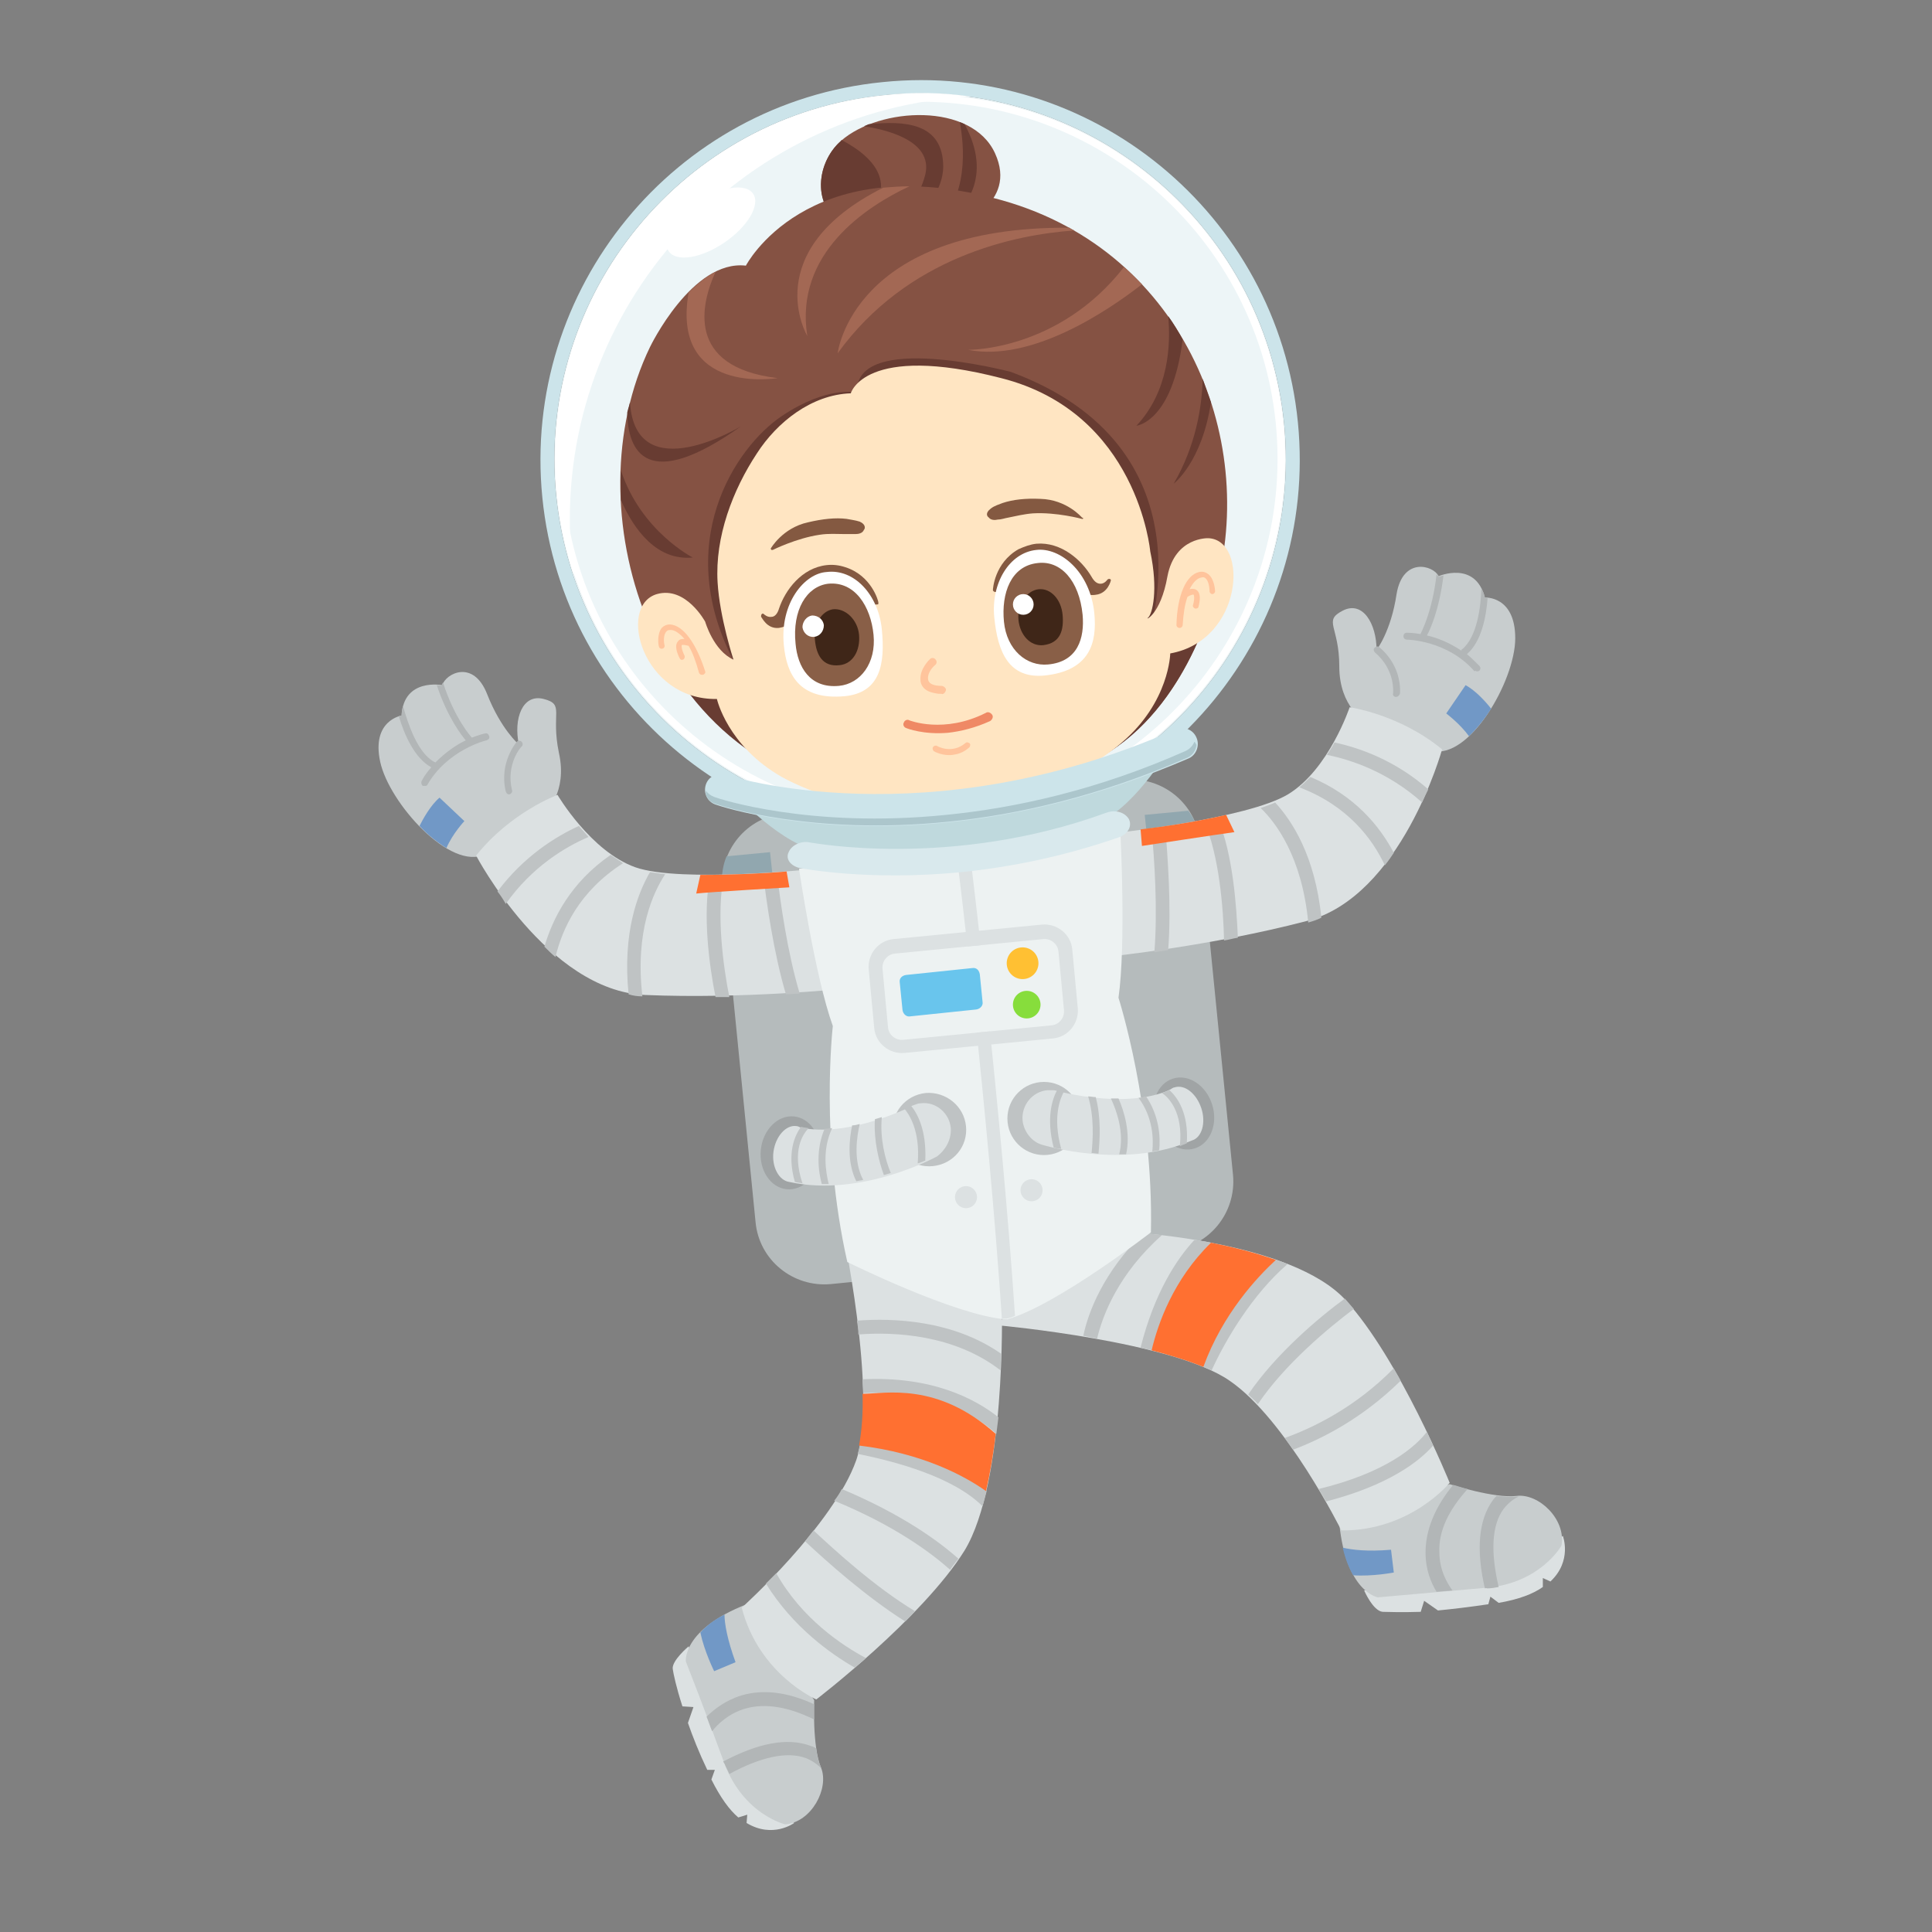 <?xml version="1.0" encoding="utf-8"?>
<!-- Generator: Adobe Illustrator 16.0.0, SVG Export Plug-In . SVG Version: 6.00 Build 0)  -->
<!DOCTYPE svg PUBLIC "-//W3C//DTD SVG 1.1//EN" "http://www.w3.org/Graphics/SVG/1.1/DTD/svg11.dtd">
<svg version="1.1" id="Layer_6" xmlns:x="http://ns.adobe.com/Extensibility/1.0/" xmlns:i="http://ns.adobe.com/AdobeIllustrator/10.0/" xmlns:graph="http://ns.adobe.com/Graphs/1.0/"
	 xmlns="http://www.w3.org/2000/svg" xmlns:xlink="http://www.w3.org/1999/xlink" xmlns:a="http://ns.adobe.com/AdobeSVGViewerExtensions/3.0/"
	 x="0px" y="0px" width="280px" height="280px" viewBox="0 0 280 280" style="enable-background:new 0 0 280 280;"
	 xml:space="preserve">
<rect x="0" y="0" width="280" height="280" fill="#808080" stroke="none"/>
<g>
	<path style="fill:#B5BBBC;" d="M178.7,170.3c0.5,5.5-3.5,10.4-9,10.9l-49.3,4.9c-5.5,0.5-10.4-3.5-10.9-9l-4.8-48.3
		c-0.5-5.5,3.5-10.4,9-10.9l49.3-4.9c5.5-0.5,10.4,3.5,10.9,9L178.7,170.3z"/>
	<path style="fill:#91A7AF;" d="M172.2,117.5l-6.3,0.6l0.4,3.7l7.4-0.7C173.5,119.7,173,118.5,172.2,117.5z"/>
	<path style="fill:#91A7AF;" d="M104.6,127.9l7.4-0.7l-0.4-3.7l-6.3,0.6C104.8,125.3,104.6,126.6,104.6,127.9z"/>
</g>
<g>
	<g>
		<path style="fill:#DCE1E2;" d="M197.7,230.5c0,0,20.4-1.7,28.8-7.9c0,0,1.4,3.6-1.8,6.6l-1.1-0.5l0,1.3c-1.4,1-3.5,1.8-6.4,2.3
			l-1.2-0.9l-0.3,1.1c-2.7,0.4-5.2,0.7-7.3,0.9l-2-1.4l-0.5,1.6c-2.9,0.1-4.9,0-5.5,0C199,233.5,197.7,230.5,197.7,230.5z"/>
		<path style="fill:#C8CDCE;" d="M210.1,215.1c0,0,6.5,2.1,9.7,1.7s7.2,3.4,6.5,7.2c0,0-3,5.4-10.8,6.1c-7.8,0.7-15.8,1.4-15.8,1.4
			s-4.6-0.7-5.6-10.7L210.1,215.1z"/>
		<g>
			<path style="fill:#B2B6B7;" d="M215.2,230.2c-1.3-5.6-0.9-9.9,1.1-12.7c0.2-0.3,0.4-0.5,0.6-0.7c1.1,0.1,2.1,0.2,2.9,0.1
				c0.1,0,0.2,0,0.3,0c-0.7,0.3-1.5,0.9-2.2,1.8c-1.7,2.3-1.9,6.2-0.7,11.3c-0.5,0.1-1.1,0.2-1.7,0.2
				C215.4,230.1,215.3,230.2,215.2,230.2z"/>
			<path style="fill:#B2B6B7;" d="M206.6,225c0-3.2,1.3-6.5,4-9.8c0.5,0.1,1.2,0.4,2.1,0.6c-2.8,3.1-4.2,6.1-4.1,9.1
				c0,2.6,1.1,4.5,1.9,5.6c-0.8,0.1-1.5,0.1-2.3,0.2C207.4,229.4,206.6,227.5,206.6,225z"/>
		</g>
		<path style="fill:#7198C6;" d="M194.6,224.3c1.3,0.3,3.5,0.6,7,0.3l0.4,3.3c0,0-3.1,0.6-5.9,0.4
			C195.6,227.4,195,226.1,194.6,224.3z"/>
	</g>
	<g>
		<path style="fill:#DCE1E2;" d="M164,178.6c0,0,23.2,1.3,31,9.8s15.1,26.5,15.1,26.5s-5.7,7-15.7,6.9c0,0-8-16.1-16.2-21.7
			c-8.2-5.7-33.3-8-33.3-8S146.7,183.5,164,178.6z"/>
		<g>
			<path style="fill:#BFC3C4;" d="M175.5,180.1c-0.8-0.2-1.6-0.3-2.4-0.4c-2.6,2.8-5.8,7.7-7.8,15.6c0.7,0.2,1.3,0.3,2,0.5
				C169.4,187.3,173.1,182.5,175.5,180.1z"/>
			<path style="fill:#BFC3C4;" d="M159,194c0.8-3.4,3.1-9.4,9.4-15c-1-0.1-1.9-0.2-2.7-0.3c-5.8,5.7-8,11.5-8.7,14.9
				C157.7,193.7,158.3,193.9,159,194z"/>
			<path style="fill:#BFC3C4;" d="M186.6,183.2c-0.7-0.3-1.4-0.5-2.1-0.8c-5,4.7-8.7,11.1-10.8,15.4c0.7,0.3,1.3,0.5,1.9,0.8
				C177.6,194.2,181.5,187.6,186.6,183.2z"/>
			<path style="fill:#BFC3C4;" d="M207.7,209.5c-0.3-0.6-0.6-1.3-0.9-2c-1.6,2.1-5.8,5.9-15.7,8.3c0.4,0.6,0.7,1.2,1.1,1.8
				C201.1,215.3,205.6,211.9,207.7,209.5z"/>
			<path style="fill:#BFC3C4;" d="M187.4,210.1c4-1.5,9.9-4.4,15.6-10c-0.3-0.6-0.7-1.2-1-1.8c-5.7,5.8-11.9,8.7-15.8,10.1
				C186.6,209,187,209.5,187.4,210.1z"/>
			<path style="fill:#BFC3C4;" d="M196.2,189.7c-0.4-0.5-0.8-0.9-1.2-1.4c0,0-0.1-0.1-0.1-0.1c-3.7,2.7-10,8-14,13.9
				c0.5,0.5,1,0.9,1.4,1.4C186.2,197.7,192.6,192.4,196.2,189.7z"/>
		</g>
		<path style="fill:#FF7031;" d="M166.9,195.7c2.7,0.7,5.3,1.5,7.5,2.4c2.8-7.7,7.8-13,10.5-15.5c-3.1-1.1-6.4-1.9-9.4-2.5
			C170,185.5,167.8,191.9,166.9,195.7z"/>
	</g>
</g>
<g>
	<g>
		<path style="fill:#DCE1E2;" d="M99.8,238.6c0,0,7.1,19.2,15.3,25.6c0,0-3.1,2.3-6.9,0l0.1-1.2l-1.3,0.4c-1.3-1.1-2.6-2.9-3.9-5.5
			l0.5-1.4l-1.1,0c-1.2-2.5-2.1-4.8-2.8-6.8l0.8-2.3l-1.6-0.1c-0.9-2.8-1.3-4.7-1.4-5.4C97.3,240.7,99.8,238.6,99.8,238.6z"/>
		<path style="fill:#C8CDCE;" d="M118,246.4c0,0-0.3,6.8,1,9.8c1.2,3-1.4,7.9-5.2,8.2c0,0-6-1.4-8.8-8.8c-2.7-7.4-5.6-14.8-5.6-14.8
			s-0.6-4.6,8.8-8.3L118,246.4z"/>
		<g>
			<path style="fill:#B2B6B7;" d="M104.8,255.3c5.1-2.7,9.3-3.5,12.6-2.3c0.3,0.1,0.6,0.2,0.9,0.4c0.1,1.1,0.4,2.1,0.7,2.8
				c0,0.1,0.1,0.2,0.1,0.2c-0.5-0.6-1.3-1.2-2.3-1.6c-2.7-1-6.5-0.2-11.1,2.3c-0.2-0.5-0.5-1-0.7-1.5
				C104.9,255.5,104.9,255.4,104.8,255.3z"/>
			<path style="fill:#B2B6B7;" d="M107.5,245.7c3.1-0.9,6.6-0.5,10.5,1.3c0,0.5,0,1.3,0,2.2c-3.7-1.8-7-2.4-9.9-1.6
				c-2.5,0.7-4.1,2.3-4.9,3.3c-0.3-0.7-0.5-1.4-0.8-2.1C103.5,247.7,105.2,246.4,107.5,245.7z"/>
		</g>
		<path style="fill:#7198C6;" d="M105,234c0,1.3,0.4,3.6,1.6,6.9l-3.1,1.3c0,0-1.4-2.8-2-5.6C102.3,235.7,103.4,234.8,105,234z"/>
	</g>
	<g>
		<path style="fill:#DCE1E2;" d="M145.2,189.6c0,0,0.6,25.2-5.4,35.1c-6.1,9.8-21.5,21.6-21.5,21.6s-8.3-3.6-10.8-13.3
			c0,0,13.3-12,16.6-21.4c3.2-9.4-2.2-34.4-2.2-34.4S135.8,174.3,145.2,189.6z"/>
		<g>
			<path style="fill:#BFC3C4;" d="M125,199.9c0,0.7,0.1,1.3,0.1,2c10.6-0.5,16.7,3.5,19.3,5.9c0.1-0.8,0.2-1.6,0.3-2.4
				C141.3,202.7,135,199.4,125,199.9z"/>
			<path style="fill:#BFC3C4;" d="M124.2,191.4c0.1,0.7,0.2,1.3,0.2,2c5.2-0.4,13.9,0,20.6,5.2c0-0.8,0.1-1.7,0.1-2.4
				C138.1,191.3,129.4,191,124.2,191.4z"/>
			<path style="fill:#BFC3C4;" d="M124.3,210.7c5.4,1.1,13.8,3.3,18.1,7.6c0.2-0.7,0.4-1.4,0.6-2.2c-4.8-4.2-12.9-6.3-18.2-7.4
				C124.6,209.4,124.5,210.1,124.3,210.7z"/>
			<path style="fill:#BFC3C4;" d="M116.7,223.4c3.1,2.9,8.8,8,14.5,11.6c0.5-0.5,1-1,1.4-1.5c-5.8-3.5-11.6-8.8-14.7-11.7
				C117.5,222.3,117.1,222.8,116.7,223.4z"/>
			<path style="fill:#BFC3C4;" d="M123.9,241.7c0.5-0.5,1.1-0.9,1.6-1.4c-3.4-1.8-9.3-5.7-13-12.3c-0.5,0.5-1,1-1.5,1.5
				C114.9,235.8,120.4,239.7,123.9,241.7z"/>
			<path style="fill:#BFC3C4;" d="M122,215.8c-0.3,0.6-0.7,1.2-1.1,1.7c8.8,3.6,14.1,7.6,16.8,10c0.4-0.6,0.8-1.1,1.2-1.6
				C136.1,223.4,130.8,219.5,122,215.8z"/>
		</g>
		<path style="fill:#FF7031;" d="M125,202c0.1,2.8-0.1,5.3-0.5,7.5c9.2,1.1,15.3,4.4,18.4,6.6c0.6-2.6,1.1-5.5,1.4-8.3
			C135.8,200.2,128.3,202,125,202z"/>
	</g>
</g>
<g>
	<g>
		<path style="fill:#C8CDCE;" d="M197.9,104.6c0,0-3.8-2.1-3.8-8c0-5.9-2.4-6.6,0.5-8.1c2.9-1.5,4.9,1.9,4.9,5.7
			c0,0,2.1-2.7,2.9-8.1c0.9-5.4,5.3-4.2,6.1-2.6c0,0,5.3-2.3,6.7,3.1c0,0,4.4-0.3,4.4,5.9c0,6.2-6.7,17.7-12.1,16.3L197.9,104.6z"/>
		<path style="fill:#7198C6;" d="M212.4,99.3l-2.8,4.1c0,0,2,1.5,3.3,3.3c1.1-1.1,2.2-2.4,3.2-4C215.4,101.8,213.9,100.1,212.4,99.3
			z"/>
		<g>
			<path style="fill:#B2B6B7;" d="M202.3,101c-0.3,0-0.5-0.3-0.4-0.5c0.2-3.8-2.6-5.9-2.6-5.9c-0.2-0.2-0.3-0.5-0.1-0.7
				c0.2-0.2,0.5-0.3,0.7-0.1c0.1,0.1,3.2,2.4,3,6.7C202.8,100.8,202.6,101,202.3,101C202.3,101,202.3,101,202.3,101z"/>
			<path style="fill:#B2B6B7;" d="M214,97.3c0.1,0,0.3,0,0.4-0.1c0.2-0.2,0.2-0.5,0-0.7c-0.6-0.6-1.2-1.2-1.8-1.7
				c2.1-1.8,2.8-5.4,3-8.2c-0.2,0-0.4,0-0.4,0c-0.1-0.5-0.3-1-0.5-1.3c-0.1,2.6-0.6,7-2.8,8.8c-0.1,0-0.1,0.1-0.1,0.2
				c-1.8-1.2-3.6-1.9-5-2.2c0.4-0.7,1.8-3.7,2.4-8.7c-0.4,0.1-0.7,0.2-0.7,0.2c-0.1-0.1-0.2-0.3-0.3-0.4c-0.6,5.5-2.3,8.6-2.3,8.6
				c0,0,0,0.1,0,0.1c-1.1-0.2-1.9-0.2-2-0.2c-0.3,0-0.5,0.2-0.5,0.5c0,0.3,0.2,0.5,0.5,0.5c0.1,0,5.9,0.1,9.8,4.6
				C213.7,97.2,213.9,97.2,214,97.3z"/>
		</g>
	</g>
	<g>
		<path style="fill:#DCE1E2;" d="M161,120.8c0,0,19.8-2.1,25.7-5.7c5.9-3.6,8.9-12.6,8.9-12.6s7.2,1,13.4,6.1
			c0,0-5.9,21.4-19.7,24.9c-13.8,3.6-28.3,5.1-28.3,5.1L161,120.8z"/>
		<g>
			<path style="fill:#BFC3C4;" d="M176.5,118.6c-0.7,0.1-1.3,0.3-2,0.4c2.2,5,2.8,12.7,2.9,17.3c0.7-0.1,1.3-0.3,2-0.4
				C179.2,131.3,178.7,123.9,176.5,118.6z"/>
			<path style="fill:#BFC3C4;" d="M189.9,112.6c-0.5,0.5-1,1-1.6,1.5c7.1,2.7,10.6,7.5,12.4,11.3c0.5-0.6,0.9-1.2,1.3-1.8
				C200,119.8,196.4,115.3,189.9,112.6z"/>
			<path style="fill:#BFC3C4;" d="M168.9,120c-0.7,0.1-1.4,0.2-2,0.3c0.4,4.1,0.9,11.5,0.4,17.7c0.6-0.1,1.3-0.2,2-0.3
				C169.8,131.3,169.2,124.1,168.9,120z"/>
			<path style="fill:#BFC3C4;" d="M207,114.4c-4.8-4.2-9.9-6-13.6-6.8c-0.3,0.6-0.7,1.2-1.1,1.8c3.5,0.7,8.9,2.5,13.8,6.9
				C206.4,115.6,206.7,115,207,114.4z"/>
			<path style="fill:#BFC3C4;" d="M184.8,116.3c-0.6,0.3-1.3,0.5-2.1,0.8c2.2,2.1,6,7.1,6.9,16.6c0.7-0.2,1.3-0.4,1.9-0.7
				C190.6,124,187.2,118.9,184.8,116.3z"/>
		</g>
		<path style="fill:#FF7031;" d="M165.5,122.6c0,0,11.8-1.8,13.4-2l-1.2-2.5c-4.3,1-9,1.7-12.4,2.1L165.5,122.6z"/>
	</g>
</g>
<g>
	<g>
		<path style="fill:#C8CDCE;" d="M79,117.8c0,0,3.3-2.9,2-8.7c-1.2-5.8,0.9-7-2.2-7.8c-3.1-0.8-4.4,2.9-3.6,6.6c0,0-2.6-2.2-4.6-7.3
			c-2-5.1-6-3-6.5-1.3c0,0-5.6-1.1-5.9,4.4c0,0-4.4,0.7-3.1,6.7c1.3,6,10.2,15.9,15.2,13.4L79,117.8z"/>
		<path style="fill:#7198C6;" d="M63.7,115.6l3.6,3.4c0,0-1.7,1.8-2.6,3.9c-1.3-0.8-2.7-1.9-3.9-3.2
			C61.3,118.7,62.4,116.7,63.7,115.6z"/>
		<g>
			<path style="fill:#B2B6B7;" d="M73.9,115.1c0.2-0.1,0.4-0.3,0.3-0.6c-0.9-3.7,1.3-6.3,1.4-6.3c0.2-0.2,0.2-0.5,0-0.7
				c-0.2-0.2-0.5-0.2-0.7,0c-0.1,0.1-2.6,3.1-1.6,7.2C73.4,115,73.6,115.2,73.9,115.1C73.9,115.1,73.9,115.1,73.9,115.1z"/>
			<path style="fill:#B2B6B7;" d="M61.7,113.9c-0.1,0-0.3,0-0.4,0c-0.2-0.1-0.3-0.4-0.2-0.7c0.4-0.8,0.9-1.4,1.4-2
				c-2.4-1.3-3.9-4.7-4.7-7.4c0.2-0.1,0.4-0.1,0.4-0.1c0-0.5,0.1-1,0.2-1.4c0.7,2.5,2.1,6.8,4.5,8.1c0.1,0,0.1,0.1,0.2,0.1
				c1.5-1.5,3.1-2.6,4.4-3.2c-0.5-0.6-2.6-3.2-4.2-8c0.4,0,0.7,0.1,0.7,0.1c0-0.2,0.1-0.3,0.2-0.5c1.7,5.3,4.1,7.9,4.1,7.9
				c0,0,0.1,0.1,0.1,0.1c1-0.4,1.8-0.6,1.9-0.6c0.3-0.1,0.5,0.1,0.6,0.4c0.1,0.3-0.1,0.5-0.4,0.6c-0.1,0-5.7,1.4-8.6,6.5
				C61.9,113.8,61.8,113.9,61.7,113.9z"/>
		</g>
	</g>
	<g>
		<path style="fill:#DCE1E2;" d="M118.4,125.9c0,0-19.7,2.1-26.3-0.2c-6.5-2.3-11.3-10.5-11.3-10.5S74,117.7,69,124
			c0,0,10.3,19.6,24.5,20.2c14.3,0.6,28.7-0.9,28.7-0.9L118.4,125.9z"/>
		<g>
			<path style="fill:#BFC3C4;" d="M102.9,127c0.7,0,1.4,0,2,0c-1.1,5.4-0.1,13,0.8,17.5c-0.7,0-1.3,0-2,0
				C102.8,140,101.8,132.6,102.9,127z"/>
			<path style="fill:#BFC3C4;" d="M88.5,123.9c0.6,0.4,1.2,0.8,1.8,1.2c-6.4,4.1-8.8,9.5-9.8,13.6c-0.6-0.5-1.1-1-1.6-1.5
				C80.1,133.1,82.7,127.9,88.5,123.9z"/>
			<path style="fill:#BFC3C4;" d="M110.6,126.7c0.7,0,1.4-0.1,2-0.1c0.5,4.1,1.5,11.4,3.3,17.4c-0.6,0-1.3,0.1-2,0.1
				C112.1,138,111.1,130.8,110.6,126.7z"/>
			<path style="fill:#BFC3C4;" d="M72.1,129.2c3.8-5.1,8.5-8,11.8-9.5c0.4,0.5,0.9,1,1.4,1.6c-3.3,1.4-8.2,4.3-12,9.7
				C72.9,130.3,72.5,129.7,72.1,129.2z"/>
			<path style="fill:#BFC3C4;" d="M94.2,126.4c0.7,0.1,1.4,0.2,2.2,0.3c-1.7,2.6-4.4,8.2-3.3,17.7c-0.7,0-1.4-0.1-2-0.3
				C90.2,135.2,92.4,129.5,94.2,126.4z"/>
		</g>
		<path style="fill:#FF7031;" d="M114.4,128.6c0,0-11.9,0.7-13.5,0.9l0.6-2.7c4.4,0,9.2-0.2,12.5-0.5L114.4,128.6z"/>
	</g>
</g>
<g>
	<path style="fill:#EDF5F7;" d="M128.1,13.8c29.1-2.9,55.1,18.4,58,47.5c2.9,29.1-18.4,55.1-47.5,58c-29.1,2.9-55.1-18.4-58-47.5
		C77.7,42.7,99,16.7,128.1,13.8"/>
	<g>
		<path style="fill:#FFFFFF;" d="M138.6,119.1c-29,2.9-54.9-18.3-57.8-47.3C78,42.8,99.2,16.9,128.2,14c29-2.9,54.9,18.3,57.8,47.3
			C188.8,90.3,167.6,116.2,138.6,119.1z M128.3,15C99.8,17.9,79,43.3,81.8,71.7c2.8,28.4,28.3,49.2,56.7,46.4
			c28.4-2.8,49.2-28.3,46.4-56.7C182.1,33,156.7,12.2,128.3,15z"/>
	</g>
	<path style="fill:#CCE4EA;" d="M128.1,13.8c29.1-2.9,55.1,18.4,58,47.5c2.9,29.1-18.4,55.1-47.5,58c-29.1,2.9-55.1-18.4-58-47.5
		C77.7,42.7,99,16.7,128.1,13.8 M127.9,11.9c-30.2,3-52.3,30-49.3,60.2c3,30.2,30,52.3,60.2,49.3c30.2-3,52.3-30,49.3-60.2
		C185.1,31,158.1,8.8,127.9,11.9L127.9,11.9z"/>
	<path style="fill:#FFFFFF;" d="M82.9,81.4c-3.4-33.7,21.3-63.8,55-67.2c0.9-0.1,1.8-0.2,2.8-0.2c-4.1-0.6-8.3-0.7-12.5-0.2
		c-29.1,2.9-50.4,28.9-47.5,58c0.4,4.1,1.3,8,2.5,11.7C83.1,82.8,83,82.2,82.9,81.4z"/>
	
		<ellipse transform="matrix(0.826 -0.564 0.564 0.826 -0.205 63.743)" style="fill:#FFFFFF;" cx="103" cy="32.2" rx="7.4" ry="3.5"/>
</g>
<g>
	<g>
		<path style="fill:#855243;" d="M138.7,32.6c0,0,8.9-3,5.5-10.4c-3.4-7.4-16.7-6.7-22.3-1.8C116.2,25.4,117.4,39,138.7,32.6z"/>
		<path style="fill:#683C32;" d="M123.5,33.3c0.1,0,10.3-6.7-1.5-13c0,0-0.1,0-0.1,0.1C118.1,23.7,117.4,30.8,123.5,33.3z"/>
		<path style="fill:#683C32;" d="M127.8,34.3c0.3,0,0.6,0,0.9,0c3.3-1.9,7.9-5.4,8-10.1c0-6.5-5.7-6.7-10.8-6.2
			c-0.2,0.1-0.5,0.2-0.7,0.3c2.7,0.4,10.1,1.9,8.9,7C133.1,29.3,130,32.5,127.8,34.3z"/>
		<path style="fill:#683C32;" d="M135.9,33.4c4.2-2.9,8-7.8,3.9-15.4c-0.2-0.1-0.4-0.2-0.7-0.3c0.6,3.2,1.5,11-4,15.8
			C135.4,33.5,135.7,33.4,135.9,33.4z"/>
	</g>
	<g>
		<path style="fill:#855243;" d="M93.7,89.6c-5.1-12.6-5.2-27.5,0.5-39.3c0,0,6.1-12.7,13.9-11.8c0,0,8.7-16.8,35.9-9.8
			c27.2,6.9,38.5,34.6,32.1,57c0,0-4.9,22.3-23,26.4c-14.9,3.4-33.2,5.5-46.2-4.6C101,102.9,96.6,96.6,93.7,89.6z"/>
		<g>
			<path style="fill:#683C32;" d="M166.4,92.3c0,0,9.6-27.5-19.9-38.4c0,0-22.7-6-22.3,3c0,0-4.2-1.1-10.9,3.4
				c-6.7,4.5-16.2,18.6-6.6,36.2c0,0-5.2,2.7-13-6.8c2.9,7,7.3,13.3,13.2,17.9c13,10.1,31.3,8,46.2,4.6
				c15.5-3.6,21.3-20.5,22.7-25.2C171.6,89.2,166.4,92.3,166.4,92.3z"/>
			<path style="fill:#683C32;" d="M174.3,54.9c-0.1,4.1-1,9.7-4.2,15.2c0,0,4.1-3.1,5.4-11.8C175.1,57.2,174.7,56.1,174.3,54.9z"/>
			<path style="fill:#683C32;" d="M169.3,45.8c0.4,4.1,0.1,10.9-4.6,15.9c0,0,5.2-0.5,6.7-12.5C170.8,48.1,170.1,46.9,169.3,45.8z"
				/>
			<path style="fill:#A36854;" d="M162.9,38.7c-9.5,12.2-22.6,12-22.6,12c9.2,1.8,20.2-5.6,25.2-9.5
				C164.7,40.4,163.8,39.5,162.9,38.7z"/>
			<path style="fill:#A36854;" d="M155.7,33.4c-0.2-0.1-0.5-0.2-0.7-0.4c-31.5-0.2-33.6,18.2-33.6,18.2
				C131.5,37.2,147.1,34,155.7,33.4z"/>
			<path style="fill:#A36854;" d="M131.8,27c-1.3,0-2.6,0.1-3.8,0.2c-18.3,9.2-11,21.5-11,21.5C115.1,36.7,125.6,29.9,131.8,27z"/>
			<path style="fill:#A36854;" d="M112.7,54.8c-13.4-1.6-11.1-10.8-9-15.4c-1.4,0.7-2.7,1.8-3.9,3C97.2,57.4,112.7,54.8,112.7,54.8z
				"/>
			<path style="fill:#683C32;" d="M91.3,58.3c-0.1,0.5-0.3,1-0.4,1.5c0.1,5.5,2.7,11.8,16.6,1.9C107.6,61.7,92.1,71.1,91.3,58.3z"/>
			<path style="fill:#683C32;" d="M100.4,80.8c0,0-7.5-3.8-10.4-12.6c-0.1,1.4,0,2.9,0,4.3C91.9,76.8,95.2,81.3,100.4,80.8z"/>
		</g>
	</g>
</g>
<g>
	<path style="fill:#FFE5C2;" d="M166.7,79.9c1.2,5.6,0.3,9.1-0.3,9.6c-0.6,0.5,1.8-0.3,2.8-6c1.1-5.7,5.9-5.5,5.9-5.5
		c5.9,0.2,5.1,14.8-5.5,16.7c0,0-0.1,7-7,12.9c-3.4,3-12.5,8.6-23.2,10.1l0,0c-0.2,0-0.5,0-0.7,0.1c-0.2,0-0.5,0.1-0.7,0.1l0,0
		c-10.8,0.7-20.8-3.1-24.7-5.3c-7.9-4.5-9.4-11.3-9.4-11.3c-10.8,0.2-14.5-13.5-8.7-15.2c4.2-1.2,7,4,7,4s1.2,4.2,4.1,5.5
		c0,0-2-6.1-2.3-11.2c-0.4-6.6,2.2-13.4,5.7-18.7c2.9-4.5,7.9-8.5,13.6-8.7c0,0,2-7.3,21.8-2.2C164.9,59.8,166.7,79.9,166.7,79.9z"
		/>
	<path style="fill:#FFC49C;" d="M97.1,90.5c-0.5,0-0.9,0.2-1.2,0.5c-0.7,0.9-0.5,2.5-0.4,2.7c0,0.2,0.3,0.4,0.5,0.3
		c0.2,0,0.4-0.3,0.3-0.5c-0.1-0.4-0.2-1.5,0.3-2c0.1-0.1,0.2-0.2,0.6-0.2c0.6,0,1.3,0.5,2,1.3c-0.3,0-0.7,0-0.9,0.3
		c-0.6,0.6-0.2,1.7,0.2,2.5c0.1,0.2,0.3,0.3,0.4,0.2c0,0,0.1,0,0.1,0c0.2-0.1,0.3-0.4,0.2-0.6c-0.5-1-0.4-1.4-0.4-1.5
		c0.1-0.1,0.6,0,1,0.1c0.6,1,1.1,2.4,1.5,3.9c0.1,0.2,0.2,0.3,0.5,0.3c0,0,0,0,0.1,0c0.2-0.1,0.4-0.3,0.3-0.5
		C100.9,93.2,99,90.6,97.1,90.5z"/>
	<path style="fill:#FFC49C;" d="M173.8,82.9c0.5-0.1,0.9,0,1.3,0.3c0.9,0.7,1,2.3,1,2.5c0,0.2-0.2,0.4-0.4,0.4
		c-0.2,0-0.4-0.2-0.4-0.4c0-0.4-0.1-1.5-0.6-1.9c-0.1-0.1-0.3-0.2-0.6-0.1c-0.6,0.1-1.2,0.7-1.7,1.7c0.3-0.1,0.7-0.1,1,0.1
		c0.7,0.5,0.5,1.6,0.3,2.4c0,0.2-0.2,0.3-0.4,0.3c0,0-0.1,0-0.1,0c-0.2-0.1-0.4-0.3-0.3-0.5c0.3-1.1,0.1-1.5,0.1-1.5
		c-0.1-0.1-0.6,0.1-0.9,0.3c-0.4,1.1-0.6,2.5-0.7,4.1c0,0.2-0.2,0.4-0.4,0.4c0,0,0,0-0.1,0c-0.2,0-0.4-0.2-0.4-0.4
		C170.6,86.3,171.9,83.3,173.8,82.9z"/>
</g>
<g>
	<path style="fill:#845941;" d="M111.7,79.5c0,0,1.7-3,5.4-3.8c2.1-0.5,4-0.7,5.6-0.5c0.5,0.1,1.3,0.2,1.9,0.4
		c0.9,0.4,0.8,1,0.6,1.2c-0.2,0.5-0.8,0.6-1.2,0.6c-0.5,0-1,0-1.7,0c-1,0-2.2-0.1-3.5,0.1c-3.4,0.5-6.8,2.2-6.8,2.2c0,0,0,0-0.1,0
		c0,0-0.1,0-0.1,0C111.7,79.6,111.7,79.5,111.7,79.5z"/>
	<path style="fill:#845941;" d="M156.8,75c0,0-2.2-2.6-6-2.7c-2.2-0.1-4,0.1-5.5,0.6c-0.5,0.2-1.2,0.4-1.7,0.8
		c-0.8,0.6-0.6,1.1-0.3,1.3c0.3,0.4,0.9,0.4,1.3,0.3c0.5,0,1-0.2,1.6-0.3c1-0.2,2.2-0.5,3.5-0.6c3.4-0.2,7.1,0.8,7.1,0.8
		c0,0,0,0,0.1,0c0,0,0.1,0,0.1-0.1C156.9,75.1,156.9,75,156.8,75z"/>
	<g>
		<path style="fill:#845941;" d="M160.8,83.9c-0.1,0-0.2,0-0.3,0.1c0,0-0.4,0.6-1,0.6c-0.5,0-0.9-0.3-1.3-1c-1.4-2.4-4.4-5.1-8-4.8
			c-0.9,0.1-1.7,0.4-2.6,0.8c-3.5,2-3.7,5.8-3.7,5.9c0,0.1,0,0.1,0.1,0.2c0.1,0,0.1,0.1,0.2,0.1c0,0,0.2,0,0.6-0.1
			c2.2-0.2,9.4-0.9,12.1,0.2c0.7,0.3,1.3,0.4,1.9,0.3c1.8-0.2,2.2-2.1,2.2-2.1C161,84,160.9,83.9,160.8,83.9z"/>
		<path style="fill-rule:evenodd;clip-rule:evenodd;fill:#FFFFFF;" d="M158.6,88.9c0.4,4.2-0.6,8.3-7.2,9c-5.2,0.5-6.8-3.4-7.3-8.4
			c-0.5-5,2.2-9.4,6.1-9.8C153.6,79.3,158,82.8,158.6,88.9z"/>
		<path style="fill-rule:evenodd;clip-rule:evenodd;fill:#895F47;" d="M156.9,89.1c0.3,3.4-0.7,6.8-5,7.2c-3.1,0.3-6-2.1-6.4-6.2
			c-0.4-4.1,1-8.1,4.9-8.5C153.7,81.2,156.4,84.1,156.9,89.1z"/>
		<path style="fill-rule:evenodd;clip-rule:evenodd;fill:#3F2618;" d="M154,89.1c0.2,2.2-0.3,4.1-2.8,4.4c-1.9,0.2-3.4-1.5-3.6-3.7
			c-0.2-2.2,1.2-4.2,2.9-4.4C152.3,85.2,153.8,86.9,154,89.1z"/>
		<circle style="fill-rule:evenodd;clip-rule:evenodd;fill:#FFFFFF;" cx="148.3" cy="87.6" r="1.5"/>
	</g>
	<g>
		<path style="fill:#845941;" d="M110.4,89c0.1-0.1,0.2-0.1,0.3,0c0,0,0.5,0.5,1.1,0.4c0.5,0,0.9-0.5,1.1-1.2
			c0.9-2.7,3.3-5.9,6.9-6.3c0.9-0.1,1.8,0,2.7,0.3c3.8,1.2,4.8,4.9,4.8,5.1c0,0.1,0,0.1,0,0.2c0,0.1-0.1,0.1-0.2,0.1
			c0,0-0.2,0-0.6,0.1c-2.2,0.2-9.4,1.1-11.8,2.6c-0.6,0.4-1.2,0.6-1.8,0.7c-1.8,0.2-2.5-1.6-2.6-1.6C110.3,89.2,110.3,89.1,110.4,89
			z"/>
		<path style="fill-rule:evenodd;clip-rule:evenodd;fill:#FFFFFF;" d="M113.6,93.5c0.4,4.2,2.2,8,8.8,7.4c5.2-0.5,5.9-4.7,5.4-9.7
			c-0.5-5-4-8.8-8-8.3C116.6,83.1,113,87.4,113.6,93.5z"/>
		<path style="fill-rule:evenodd;clip-rule:evenodd;fill:#895F47;" d="M115.3,93.3c0.3,3.4,2.1,6.5,6.3,6.1c3.1-0.3,5.4-3.3,5-7.4
			c-0.4-4.1-2.7-7.8-6.6-7.4C116.9,85,114.8,88.4,115.3,93.3z"/>
		<path style="fill-rule:evenodd;clip-rule:evenodd;fill:#3F2618;" d="M118.1,92.7c0.2,2.2,1.1,4,3.6,3.7c1.9-0.2,3-2.1,2.8-4.4
			c-0.2-2.2-2-3.9-3.8-3.7C119,88.6,117.9,90.5,118.1,92.7z"/>
		<path style="fill-rule:evenodd;clip-rule:evenodd;fill:#FFFFFF;" d="M116.3,90.9c0.1,0.8,0.8,1.5,1.7,1.4c0.8-0.1,1.4-0.8,1.4-1.7
			c-0.1-0.8-0.8-1.4-1.7-1.4C116.9,89.3,116.3,90.1,116.3,90.9z"/>
	</g>
	<path style="fill:#FFC49C;" d="M135.7,100.5c-0.5-0.1-1.1-0.2-1.6-0.6c-0.4-0.3-0.7-0.8-0.7-1.4c-0.1-1.6,1.3-2.9,1.4-3
		c0.2-0.2,0.6-0.2,0.8,0.1c0.2,0.2,0.2,0.6-0.1,0.8c0,0-1.1,0.9-1,2c0,0.2,0.1,0.4,0.3,0.6c0.5,0.4,1.4,0.4,1.6,0.4
		c0.3,0,0.6,0.2,0.7,0.5c0,0.3-0.2,0.6-0.5,0.7C136.4,100.5,136.1,100.6,135.7,100.5z"/>
	<path style="fill:#FFC49C;" d="M138.1,109.4c-1.5,0.2-2.7-0.5-2.7-0.5c-0.2-0.1-0.3-0.4-0.2-0.6c0.1-0.2,0.4-0.3,0.6-0.2
		c0.1,0.1,2.2,1.2,4.1-0.4c0.2-0.2,0.4-0.1,0.6,0c0.2,0.2,0.1,0.4,0,0.6C139.6,109.1,138.8,109.3,138.1,109.4z"/>
	<path style="fill:#EF8965;" d="M137.4,106.2c-3.5,0.3-5.9-0.6-6.1-0.7c-0.3-0.1-0.5-0.5-0.3-0.8c0.1-0.3,0.5-0.5,0.8-0.3
		c0,0,5,2,11.1-1.1c0.3-0.2,0.7,0,0.9,0.3c0.2,0.3,0,0.7-0.3,0.9C141.3,105.5,139.2,106,137.4,106.2z"/>
</g>
<g>
	<path style="fill:#EDF2F2;" d="M162.4,121.2l-23.2,3.1l-23.4,1.6c0,0,2.3,15.6,4.9,22.8c0,0-1.9,16.5,2.1,34.2
		c0,0,15.5,7.7,22.9,8.3l0.3,0c7.1-2,20.8-12.6,20.8-12.6c0.4-18.1-4.7-34-4.7-34C163.2,136.9,162.4,121.2,162.4,121.2z"/>
	<circle style="fill:#DCE1E2;" cx="140" cy="173.5" r="1.6"/>
	<circle style="fill:#DCE1E2;" cx="149.5" cy="172.5" r="1.6"/>
	<path style="fill:#DCE1E2;" d="M138.7,124.4c0.1,0.4,4.5,36.7,6.5,66.7c0.1,0,0.3,0,0.4,0l0.3,0c0.4-0.1,0.8-0.2,1.2-0.4
		c-2-30-6.4-66.2-6.5-66.7l-1.5,0.2L138.7,124.4C138.7,124.3,138.7,124.3,138.7,124.4z"/>
	<g>
		<g>
			
				<ellipse transform="matrix(0.995 0.102 -0.102 0.995 17.55 -10.777)" style="fill:#A0A4A5;" cx="114.6" cy="167" rx="4.3" ry="5.3"/>
			<path style="fill:#BFC3C4;" d="M140,163.2c0.3,2.9-1.8,5.5-4.8,5.8c-2.9,0.3-5.5-1.8-5.8-4.8c-0.3-2.9,1.8-5.5,4.8-5.8
				C137.1,158.2,139.7,160.3,140,163.2z"/>
			<path style="fill:#DCE1E2;" d="M137.8,163.5c-0.2-2.2-2.2-3.9-4.4-3.6c-0.3,0-0.5,0.1-0.8,0.2l0,0c0,0,0,0,0,0
				c-0.3,0.1-0.6,0.2-0.8,0.4c-8.9,4-14.1,3.3-15.8,2.9c-0.2-0.1-0.4-0.2-0.6-0.2c-1.5-0.2-3,1.5-3.3,3.7c-0.3,2.2,0.8,4.2,2.3,4.4
				c10.5,2.3,21.4-3.7,21.4-3.7l0,0C137,166.7,137.9,165.2,137.8,163.5z"/>
			<g>
				<path style="fill:#BFC3C4;" d="M124.6,162.9c-0.4,0.1-0.7,0.2-1.1,0.2c-0.4,1.9-0.8,5.3,0.6,8.1c0.3-0.1,0.7-0.1,1-0.2
					C123.6,168.2,124.2,164.6,124.6,162.9z"/>
				<path style="fill:#BFC3C4;" d="M117.2,163.5c-0.5-0.1-0.8-0.1-1.1-0.2c-0.9,1.2-2.1,3.8-0.9,8c0.4,0.1,0.7,0.1,1.1,0.2
					C114.7,166.7,116.4,164.3,117.2,163.5z"/>
				<path style="fill:#BFC3C4;" d="M127.8,161.9c-0.3,0.1-0.7,0.2-1,0.3c-0.2,3.1,0.6,6.2,1.3,8.1c0.3-0.1,0.7-0.2,1-0.3
					C128.3,168.1,127.5,165,127.8,161.9z"/>
				<path style="fill:#BFC3C4;" d="M120.6,163.5c-0.4,0-0.8,0.1-1.1,0.1c-1.3,3.1-0.9,6.2-0.4,8c0.3,0,0.7,0,1,0
					C119.7,169.9,119.1,166.7,120.6,163.5z"/>
				<path style="fill:#BFC3C4;" d="M134.1,168.2c0.2-4.5-1.2-6.9-2.1-8c-0.1,0.1-0.3,0.1-0.4,0.2c-0.2,0.1-0.4,0.2-0.6,0.2
					c0.7,0.8,2.4,3.2,2,8C133.5,168.5,133.8,168.3,134.1,168.2z"/>
			</g>
		</g>
		<g>
			
				<ellipse transform="matrix(-0.955 0.296 -0.296 -0.955 383.199 264.625)" style="fill:#A0A4A5;" cx="171.6" cy="161.3" rx="4.3" ry="5.3"/>
			<circle style="fill:#BFC3C4;" cx="151.3" cy="162.1" r="5.3"/>
			<path style="fill:#DCE1E2;" d="M148.2,162.4c-0.2-2.2,1.4-4.2,3.6-4.4c0.3,0,0.5,0,0.8,0l0,0c0,0,0,0,0,0c0.3,0,0.6,0.1,0.9,0.2
				c9.5,2.2,14.5,0.5,16.1-0.3c0.2-0.1,0.4-0.3,0.6-0.3c1.5-0.5,3.2,0.9,3.9,3c0.7,2.1,0.1,4.3-1.4,4.7c-9.9,4.3-21.7,0.6-21.7,0.6
				v0C149.6,165.5,148.4,164.1,148.2,162.4z"/>
			<g>
				<path style="fill:#BFC3C4;" d="M161,159.2c0.4,0,0.8,0,1.1,0c0.8,1.8,1.8,5,1.1,8.1c-0.4,0-0.7,0-1,0
					C163,164.2,161.8,160.9,161,159.2z"/>
				<path style="fill:#BFC3C4;" d="M168.4,158.4c0.4-0.1,0.8-0.3,1.1-0.4c1.1,1,2.8,3.3,2.5,7.7c-0.3,0.1-0.7,0.3-1,0.4
					C171.5,161.1,169.3,159,168.4,158.4z"/>
				<path style="fill:#BFC3C4;" d="M157.7,158.9c0.4,0,0.7,0.1,1.1,0.1c0.8,3,0.6,6.2,0.4,8.2c-0.3,0-0.7-0.1-1-0.1
					C158.4,165.1,158.6,161.9,157.7,158.9z"/>
				<path style="fill:#BFC3C4;" d="M165,159.1c0.4,0,0.8-0.1,1.1-0.2c1.9,2.8,2.1,5.9,1.9,7.8c-0.3,0.1-0.7,0.1-1,0.2
					C167.2,165.1,167.1,161.9,165,159.1z"/>
				<path style="fill:#BFC3C4;" d="M152.7,166.3c-1.1-4.3-0.2-7,0.5-8.3c0.1,0,0.3,0.1,0.4,0.1c0.2,0,0.4,0.1,0.6,0.1
					c-0.5,0.9-1.7,3.6-0.4,8.3C153.4,166.5,153,166.4,152.7,166.3z"/>
			</g>
		</g>
	</g>
	<g>
		<path style="fill:#EDF2F2;" d="M129.7,138.2c-1.1,0.1-1.9,1.1-1.8,2.2l0.8,8.5c0.1,1.1,1.1,1.9,2.2,1.8l21.5-2.1
			c1.1-0.1,1.9-1.1,1.8-2.2l-0.8-8.5c-0.1-1.1-1.1-1.9-2.2-1.8L129.7,138.2z"/>
		<path style="fill:#DCE1E2;" d="M152.6,150.5l-21.5,2.1c-2.2,0.2-4.2-1.4-4.4-3.6l-0.8-8.5c-0.2-2.2,1.4-4.2,3.6-4.4l21.5-2.1
			c2.2-0.2,4.2,1.4,4.4,3.6l0.8,8.5C156.4,148.3,154.8,150.3,152.6,150.5z M129.7,138.2c-1.1,0.1-1.9,1.1-1.8,2.2l0.8,8.5
			c0.1,1.1,1.1,1.9,2.2,1.8l21.5-2.1c1.1-0.1,1.9-1.1,1.8-2.2l-0.8-8.5c-0.1-1.1-1.1-1.9-2.2-1.8L129.7,138.2z"/>
		<circle style="fill:#FFC033;" cx="148.2" cy="139.6" r="2.3"/>
		<circle style="fill:#87DD3C;" cx="148.8" cy="145.6" r="2"/>
		<path style="fill:#69C5ED;" d="M142.4,145.2c0.1,0.5-0.3,1-0.9,1.1l-9.6,1c-0.5,0.1-1-0.3-1.1-0.9l-0.4-4c-0.1-0.6,0.3-1,0.9-1.1
			l9.6-1c0.6-0.1,1,0.3,1.1,0.9L142.4,145.2z"/>
	</g>
</g>
<g>
	<path style="fill:#BFD9DD;" d="M138.3,115.7c-8.1,0.7-22.2,1.2-33-1.9c0,0,6,6.9,11.5,9l22.1,2.1l0.1,0.1l0.2-0.1l0.2,0l0.1-0.1
		l21.2-6.4c5.1-3.2,9.5-11.1,9.5-11.1C160.3,112.5,146.3,114.7,138.3,115.7z"/>
	<path style="fill:#CCE4EA;" d="M137.3,119.2c-19.7,2-32.8-2.3-33.6-2.6c-1.2-0.4-1.8-1.7-1.4-2.9c0.4-1.2,1.7-1.8,2.9-1.4l0,0
		c0.3,0.1,29,9.4,65.2-6.6c1.1-0.5,2.5,0,3,1.2c0.5,1.1,0,2.5-1.1,3C159.3,115.5,147.4,118.2,137.3,119.2z"/>
	<path style="fill:#D9E9ED;" d="M139.3,126.4c-13.4,1.3-22.8-0.5-23.4-0.6c-1.3-0.3-2.1-1.3-1.6-2.3c0.4-1,1.8-1.7,3.1-1.4l0,0
		c0.2,0,20.4,3.9,42.9-4.3c1.3-0.5,2.7-0.1,3.3,0.9c0.5,1-0.1,2.1-1.3,2.6C154,124.2,146.2,125.7,139.3,126.4z"/>
	<path style="fill:#ACC6CC;" d="M102.3,115.1c0.2,0.7,0.7,1.2,1.4,1.4c0.8,0.3,13.9,4.6,33.6,2.6c10.1-1,22-3.7,34.8-9.3
		c0.7-0.3,1.2-1,1.3-1.8c0-0.1,0-0.1-0.1-0.2c0-0.1-0.1-0.2-0.2-0.3c-0.2,0.5-0.6,1-1.2,1.3c-12.8,5.7-24.7,8.3-34.8,9.3
		c-19.7,2-32.8-2.3-33.6-2.6c-0.5-0.2-0.9-0.5-1.2-0.9c0,0,0,0,0,0.1C102.3,114.8,102.3,115,102.3,115.1z"/>
</g>
</svg>
